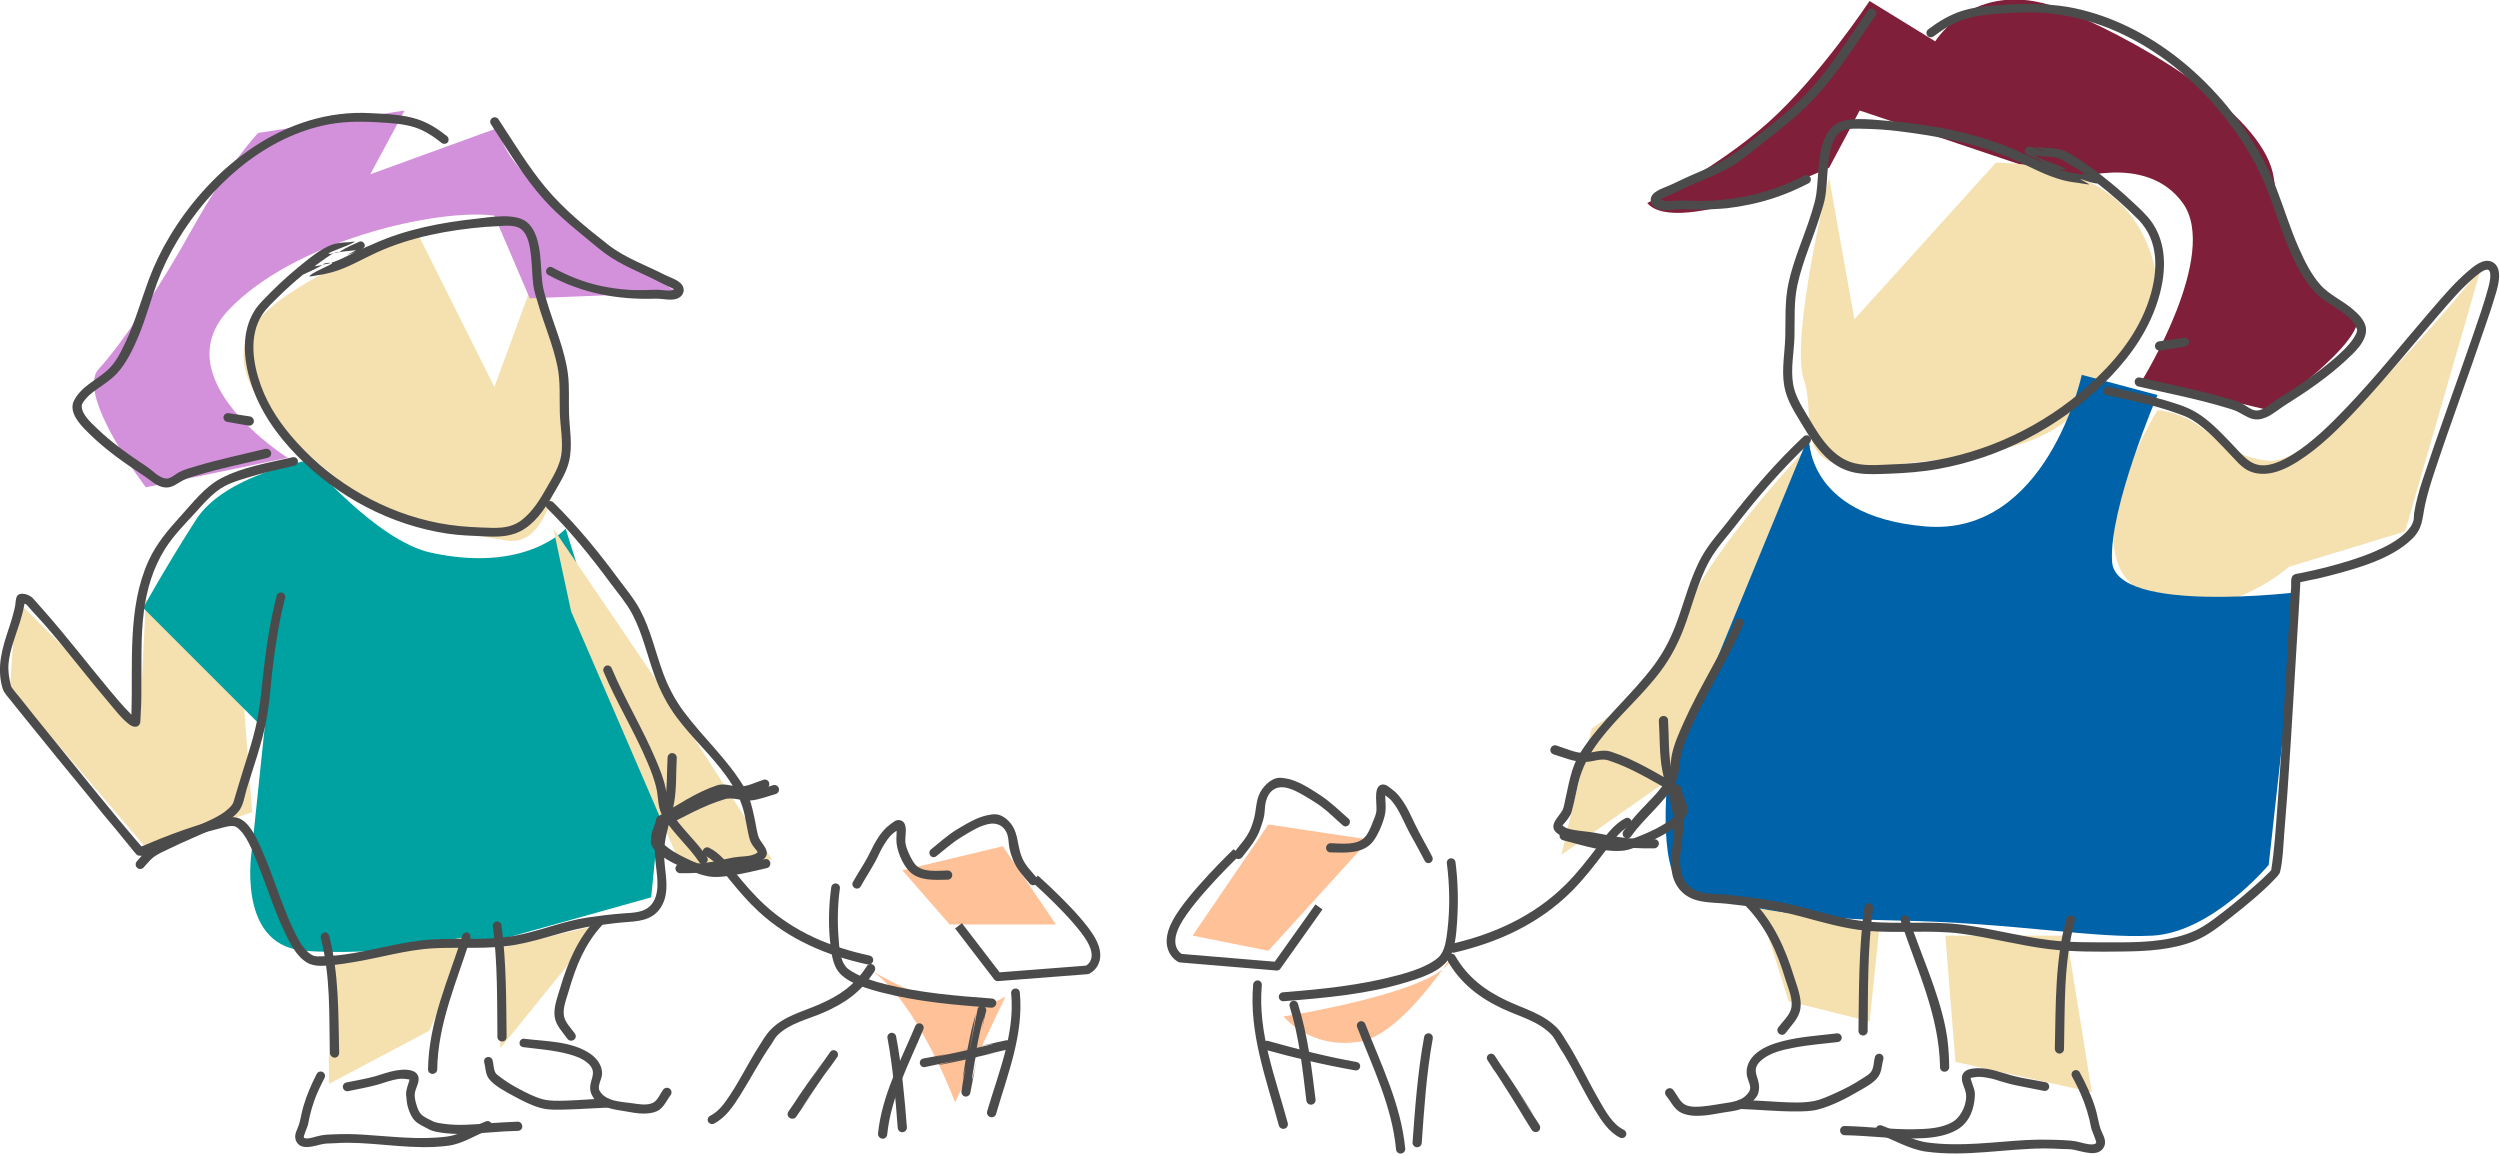 <?xml version="1.0" encoding="UTF-8" standalone="no"?>
<!DOCTYPE svg PUBLIC "-//W3C//DTD SVG 1.1//EN" "http://www.w3.org/Graphics/SVG/1.1/DTD/svg11.dtd">
<svg width="100%" height="100%" viewBox="0 0 761 352" version="1.1" xmlns="http://www.w3.org/2000/svg" xmlns:xlink="http://www.w3.org/1999/xlink" xml:space="preserve" xmlns:serif="http://www.serif.com/" style="fill-rule:evenodd;clip-rule:evenodd;stroke-linejoin:round;stroke-miterlimit:10;">
    <g transform="matrix(1,0,0,1,-312.139,-289.738)">
        <g transform="matrix(2.631,0,0,2.631,186.561,-872.11)">
            <path d="M76.905,479.531C80.757,473.69 96.04,468.597 96.04,468.597L104.925,486.365L109.706,473.381C109.706,473.381 113.662,482.057 113.125,489.099C112.589,496.141 111.404,504.977 106.286,504.131C101.169,503.285 93.149,502.102 87.156,497.3C81.163,492.497 73.053,485.372 76.906,479.531L76.905,479.531ZM49.57,510.968L48.886,521.219L64.604,539.67L76.903,535.57L75.906,522.584L64.604,510.968L63.918,525.319L49.569,510.968L49.57,510.968Z" style="fill:rgb(245,224,176);fill-rule:nonzero;"/>
        </g>
        <g transform="matrix(2.631,0,0,2.631,186.561,-872.11)">
            <path d="M83.427,494.849C83.427,494.849 73.734,496.581 70.442,501.683C67.151,506.784 64.289,511.931 64.289,511.931L77.959,525.602L80.009,509.884L76.903,539.67C76.903,539.67 74.93,550.797 82.743,551.571C90.557,552.345 105.979,550.204 105.979,550.204L123.067,545.421L124.434,531.753C124.434,531.753 120.645,527.521 118.278,519.449C115.91,511.376 113.175,502.764 113.175,502.764C113.175,502.764 108.603,507.968 97.54,505.531C91.275,504.15 83.427,494.849 83.427,494.849Z" style="fill:rgb(0,161,161);fill-rule:nonzero;"/>
        </g>
        <g transform="matrix(2.631,0,0,2.631,186.561,-872.11)">
            <path d="M111.753,502.764L113.803,512.332L126.791,542.404L137.042,541.037L124.743,521.902L111.753,502.764ZM85.79,552.655L85.784,567.004L97.402,560.853L102.186,549.919L85.789,552.655L85.79,552.655ZM105.603,551.286L117.226,548.555L105.603,562.903L105.603,551.286Z" style="fill:rgb(245,224,176);fill-rule:nonzero;"/>
        </g>
        <g transform="matrix(2.631,0,0,2.631,186.561,-872.11)">
            <path d="M109.022,476.114L126.107,475.431C126.107,475.431 104.858,462.302 105.605,456.296L90.57,461.763L94.54,454.384L77.588,456.979C77.588,456.979 74.038,460.754 70.068,467.913C66.098,475.073 61.808,481.381 59.134,484.315C56.459,487.249 64.599,497.98 64.599,497.98L81,494.563C81,494.563 66.6,485.495 74.166,477.478C81.732,469.462 98.312,465.674 104.925,466.547" style="fill:rgb(211,145,219);fill-rule:nonzero;"/>
        </g>
        <g transform="matrix(2.631,0,0,2.631,186.561,-872.11)">
            <path d="M152.127,542.291L163.749,539.508L169.898,548.555L157.598,548.555M147.71,553.357C147.71,553.357 158.545,560.568 164.08,556.864L158.232,569.14C158.232,569.14 153.517,556.421 147.71,553.357ZM185.708,549.85L194.473,536.99L206.166,538.744L194.476,551.603L185.708,549.85ZM196.225,559.2C196.225,559.2 213.548,556.499 215.516,552.773C217.485,549.046 210.728,561.237 204.997,562.125C199.266,563.013 196.225,559.2 196.225,559.2Z" style="fill:rgb(255,193,151);fill-rule:nonzero;"/>
        </g>
        <g transform="matrix(2.631,0,0,2.631,186.561,-872.11)">
            <path d="M238.311,465.09C238.311,465.09 246.394,461.071 252.342,455.74C258.29,450.408 264.033,441.711 264.033,441.711L271.63,446.385C271.63,446.385 276.438,438.471 286.832,442.88C297.226,447.289 309.823,455.352 310.798,462.17C311.773,468.988 314.958,475.523 319.566,477.368C324.174,479.213 310.213,489.058 310.213,489.058L295.595,485.549C295.595,485.549 304.567,471.043 300.272,465.09C295.977,459.137 287.033,462.512 287.033,462.512L262.891,454.384L259.359,461.001C259.359,461.001 241.816,469.173 238.311,465.09Z" style="fill:rgb(128,31,57);fill-rule:nonzero;"/>
        </g>
        <g transform="matrix(2.631,0,0,2.631,186.561,-872.11)">
            <path d="M278.649,460.416L262.279,478.537L259.354,462.167C259.354,462.167 254.79,480.79 256.436,485.551C258.082,490.312 254.365,496.733 265.784,495.486C277.203,494.239 284.709,493.691 289.166,487.887C293.623,482.083 298.808,478.171 296.769,471.522C294.73,464.873 289.654,460.697 278.649,460.416Z" style="fill:rgb(245,224,176);fill-rule:nonzero;"/>
        </g>
        <g transform="matrix(2.631,0,0,2.631,186.561,-872.11)">
            <path d="M231.883,525.884C231.883,525.884 240.727,520.445 242.407,513.609C244.088,506.772 257.021,493.15 257.021,493.15L240.067,532.314L228.376,540.497L231.883,525.884ZM297.349,489.056C297.349,489.056 287.181,505.325 295.598,510.102C304.014,514.878 312.549,507.179 312.549,507.179L325.996,503.087L334.762,472.691C334.762,472.691 316.477,495.504 310.211,494.904C303.946,494.303 303.224,489.67 297.349,489.056ZM251.173,546.343L254.68,557.449L264.033,559.787L265.2,548.679L251.173,546.343ZM272.799,549.848L273.968,564.461L289.752,567.97L286.83,549.85L272.799,549.848Z" style="fill:rgb(245,224,176);fill-rule:nonzero;"/>
        </g>
        <g transform="matrix(2.631,0,0,2.631,186.561,-872.11)">
            <path d="M257.021,491.981L240.651,531.729C240.651,531.729 239.398,543.5 242.99,544.589C246.581,545.678 252.829,547.831 266.956,548.096C281.083,548.361 289.867,550.217 296.767,549.85C303.667,549.482 310.213,541.666 310.213,541.666L313.716,510.099C313.716,510.099 292.504,512.714 292.093,506.594C291.682,500.475 297.351,487.305 297.351,487.305L288.586,484.967C288.586,484.967 284.581,503.72 270.465,502.503C256.349,501.286 257.021,491.981 257.021,491.981Z" style="fill:rgb(0,98,168);fill-rule:nonzero;"/>
        </g>
        <g transform="matrix(2.631,0,0,2.631,186.561,-872.11)">
            <path d="M300.406,480.688C299.434,480.827 298.472,480.954 297.5,481.094C297.21,481.138 297.018,481.429 297.062,481.719C297.107,482.009 297.366,482.201 297.656,482.156C298.626,481.998 299.593,481.846 300.562,481.688C300.841,481.638 301.035,481.375 301,481.094C300.958,480.819 300.681,480.645 300.406,480.688ZM74.188,489.406C73.913,489.362 73.638,489.538 73.594,489.812C73.549,490.087 73.726,490.362 74,490.406C74.826,490.55 75.674,490.701 76.5,490.844C76.528,490.849 76.556,490.851 76.584,490.851C76.84,490.851 77.059,490.66 77.094,490.406C77.142,490.115 76.946,489.835 76.656,489.781L74.187,489.406L74.188,489.406ZM262.75,455.375C261.724,455.387 260.701,455.545 260.031,456.031C258.759,456.956 258.411,458.669 258.219,460.125C258.048,461.415 258.058,462.743 257.875,464.031C257.774,464.747 257.548,465.49 257.344,466.156C256.506,468.889 255.261,471.541 254.656,474.344C254.212,476.406 254.333,478.443 254.281,480.531C254.234,482.417 253.84,484.336 254.156,486.219C254.437,487.892 255.334,489.228 256.188,490.656C257.111,492.2 258.081,493.795 259.5,494.938C261.638,496.658 263.681,496.497 266.281,496.406C268.222,496.338 270.118,496.191 272.031,495.844C279.113,494.56 285.833,491.101 291,486.094C293.563,483.61 295.755,480.765 297.031,477.406C298.231,474.25 298.756,470.403 296.781,467.438C296.164,466.511 295.303,465.752 294.5,465C293.37,463.936 292.192,462.924 290.969,461.969C289.968,461.193 288.95,460.45 287.875,459.781C287.376,459.471 286.875,459.154 286.312,458.969C285.575,458.726 284.798,458.731 284.031,458.688C283.785,458.674 283.059,458.518 283.281,458.625C285.664,459.769 283.277,458.644 282.562,458.562C282.288,458.529 282.035,458.726 282,459C281.969,459.276 282.193,459.531 282.469,459.562C283.806,460.111 283.945,460.263 284.344,460.5C283.152,459.981 281.972,459.423 280.781,458.906C276.028,456.842 270.707,455.931 265.562,455.531C264.828,455.474 263.776,455.363 262.75,455.375ZM263.406,456.5C264.742,456.525 266.081,456.617 267.406,456.781C272.004,457.351 276.562,458.185 280.812,460.094C282.641,460.915 284.426,461.922 286.375,462.438C286.987,462.599 287.684,462.711 288.312,462.781C288.672,462.822 289.691,463.05 289.375,462.875C287.209,461.676 289.249,462.767 290.438,462.844C292.072,464.123 293.627,465.501 295.094,466.969C295.426,467.3 295.678,467.61 295.938,468C297.724,470.687 297.176,474.219 296.094,477.062C294.725,480.66 292.211,483.637 289.375,486.188C284.128,490.907 277.495,494.053 270.5,495.031C268.873,495.259 267.231,495.301 265.594,495.375C263.716,495.46 262.053,495.483 260.469,494.344C258.774,493.125 257.773,491.247 256.719,489.5C256.053,488.396 255.403,487.323 255.188,486.031C254.886,484.221 255.297,482.376 255.344,480.562C255.396,478.542 255.255,476.557 255.688,474.562C256.289,471.79 257.514,469.14 258.344,466.438C258.568,465.708 258.827,464.959 258.938,464.188C259.161,462.627 259.106,461.021 259.406,459.469C259.585,458.542 259.955,457.063 261,456.688C261.74,456.422 262.642,456.486 263.406,456.5ZM283.188,459.625C282.969,459.493 283.713,459.673 283.969,459.688C284.644,459.726 285.349,459.724 286,459.938C286.332,460.046 286.626,460.281 286.938,460.469C287.241,460.645 287.426,460.834 288.125,461.156C288.423,461.354 288.708,461.575 289,461.781C288.754,461.746 288.624,461.771 288.438,461.75C287.555,461.645 286.685,461.446 285.844,461.156C285.734,461.119 285.64,461.04 285.531,461C285.708,461.109 285.755,461.186 286.5,461.219C287.719,461.273 284.232,460.256 283.188,459.625ZM105.781,466.625C104.68,466.647 103.56,466.829 102.844,466.906C98.752,467.347 94.639,468.131 90.875,469.844C90.452,470.036 90.011,470.196 89.594,470.406C89.776,470.313 89.964,470.184 89.938,469.969C89.903,469.695 89.649,469.497 89.375,469.531C87.677,470.262 87.202,470.607 86.969,470.781C87.374,470.712 87.786,470.649 88.188,470.625C88.406,470.612 89.038,470.494 88.844,470.594C87.294,471.387 88.089,471.028 88.844,470.75C87.924,471.212 87.016,471.707 86.031,472L86,472C86.834,471.984 84.255,472.858 83.562,473.5C83.335,473.711 84.192,473.474 84.5,473.438C85.042,473.373 85.63,473.241 86.156,473.094C87.973,472.587 89.607,471.59 91.312,470.812C95.252,469.016 99.672,468.196 103.969,467.844C104.359,467.812 104.734,467.803 105.125,467.781C105.929,467.736 107.281,467.548 108,468.094C108.871,468.755 109.033,470.138 109.156,471.125C109.302,472.289 109.28,473.463 109.438,474.625C109.532,475.319 109.777,476.028 109.969,476.688C110.676,479.116 111.707,481.484 112.219,483.969C112.588,485.765 112.447,487.556 112.5,489.375C112.547,491 112.912,492.627 112.656,494.25C112.441,495.615 111.699,496.757 111.031,497.938C110.241,499.333 109.424,500.703 108.156,501.719C106.72,502.87 105.035,502.687 103.312,502.625C101.703,502.567 100.116,502.427 98.532,502.125C92.256,500.93 86.421,497.555 82.125,492.844C80.327,490.872 78.816,488.709 77.906,486.188C76.986,483.639 76.505,480.483 78.031,478.062C78.511,477.301 79.215,476.652 79.844,476.031C80.772,475.112 81.742,474.236 82.75,473.406C82.761,473.397 82.77,473.384 82.781,473.375C84.138,472.767 84.801,472.414 85.031,472.25C84.809,472.292 84.587,472.35 84.375,472.375C84.292,472.385 84.26,472.384 84.125,472.406C84.54,472.101 84.945,471.783 85.375,471.5C85.671,471.305 86.045,471.015 86.406,470.875C86.281,470.895 86.305,470.953 85.969,470.969C84.931,471.017 87.869,470.145 88.75,469.594C88.928,469.483 88.334,469.613 88.125,469.625C87.907,469.638 87.686,469.637 87.469,469.656C87.025,469.695 86.581,469.759 86.156,469.906C84.792,470.381 83.273,471.68 82.156,472.594C80.7,473.785 79.326,475.104 78.031,476.469C77.701,476.817 77.444,477.125 77.187,477.531C75.614,480.024 75.894,483.183 76.75,485.875C77.785,489.134 79.75,491.917 82.125,494.344C86.769,499.09 92.949,502.368 99.531,503.344C100.948,503.554 102.354,503.587 103.781,503.656C105.47,503.738 107.014,503.722 108.469,502.75C110.039,501.7 111.026,500.044 111.938,498.438C112.572,497.32 113.257,496.264 113.562,495C114.013,493.134 113.616,491.227 113.562,489.344C113.521,487.858 113.626,486.355 113.438,484.875C113.066,481.956 111.783,479.178 110.969,476.375C110.794,475.775 110.586,475.11 110.5,474.469C110.309,473.049 110.354,471.632 110.094,470.219C109.897,469.15 109.529,467.943 108.625,467.25C107.96,466.74 106.883,466.603 105.781,466.625ZM86.406,470.875C86.566,470.85 86.838,470.879 86.969,470.781C86.803,470.81 86.627,470.789 86.469,470.844C86.449,470.851 86.427,470.867 86.406,470.875ZM86,472C85.335,472.031 85.304,472.046 85.062,472.219C85.338,472.165 85.62,472.134 85.875,472.062C85.92,472.05 85.955,472.013 86,472Z" style="fill:rgb(75,75,75);fill-rule:nonzero;"/>
        </g>
        <g transform="matrix(2.631,0,0,2.631,186.561,-872.11)">
            <path d="M336,471.875C335.034,471.466 333.948,472.401 333.281,472.969C331.749,474.273 330.406,475.856 329.094,477.375C325.787,481.202 322.658,485.157 319.156,488.812C317.299,490.752 315.315,492.717 313.031,494.156C312.404,494.551 311.733,494.911 311.031,495.156C308.383,496.081 307.543,494.6 305.781,492.781C304.547,491.508 303.271,490.15 301.719,489.25C300.608,488.606 299.315,488.235 298.094,487.875C295.99,487.255 293.828,486.814 291.688,486.344C291.651,486.335 291.613,486.331 291.575,486.331C291.344,486.331 291.143,486.493 291.094,486.719C291.085,486.756 291.081,486.794 291.081,486.832C291.081,487.063 291.243,487.264 291.469,487.312C294.097,487.89 296.769,488.415 299.312,489.312C300.068,489.579 300.799,489.819 301.469,490.25C303.217,491.374 304.641,493.014 306.062,494.5C306.48,494.937 306.9,495.43 307.406,495.781C308.598,496.607 310.054,496.556 311.375,496.094C312.149,495.823 312.871,495.436 313.562,495C316.246,493.31 318.539,490.962 320.688,488.656C323.882,485.229 326.813,481.574 329.875,478.031C331.153,476.552 332.445,475.021 333.938,473.75C334.203,473.524 335.175,472.653 335.594,472.812C336.091,473.002 335.734,474.456 335.656,474.75C335.158,476.626 334.508,478.479 333.875,480.312C331.933,485.94 329.869,491.535 328,497.188C327.585,498.441 327.243,499.693 327.031,501C326.999,501.2 327.028,501.424 327,501.625C326.911,502.255 326.507,502.787 326.062,503.219C324.998,504.253 323.602,504.934 322.25,505.5C320.566,506.205 318.797,506.727 317.031,507.188C315.994,507.458 314.957,507.694 313.906,507.906C313.583,507.971 313.064,507.973 312.906,508.344C312.761,508.685 312.831,509.172 312.812,509.5C312.785,509.984 312.747,510.484 312.719,510.969C312.599,513.022 312.499,515.072 312.375,517.125C312.018,523.052 311.67,528.985 311.219,534.906C311.031,537.366 310.891,539.842 310.5,542.281C310.494,542.319 309.933,542.848 309.844,542.938C309.306,543.477 308.731,543.968 308.156,544.469C306.748,545.707 305.288,546.885 303.781,548C302.973,548.592 302.178,549.101 301.25,549.469C298.363,550.612 295.081,550.639 292.031,550.625C289.659,550.614 287.265,550.663 284.906,550.375C281.514,549.961 278.199,549.044 274.812,548.594C271.138,548.105 267.431,548.57 263.75,548.219C261.223,547.978 258.785,547.249 256.344,546.594C253.454,545.818 250.594,545.436 247.625,545.125C246.07,544.962 244.137,545.204 242.969,543.938C241.35,542.183 242.541,539.056 242.469,536.969C242.392,534.766 241.5,532.705 241.094,530.562C240.742,528.71 240.838,526.78 240.719,524.906C240.7,524.614 240.449,524.419 240.156,524.438C239.865,524.456 239.64,524.709 239.656,525C239.779,526.919 239.702,528.884 240.062,530.781C240.459,532.865 241.331,534.857 241.406,537C241.495,539.511 240.232,542.538 242.188,544.656C243.58,546.165 245.633,545.96 247.5,546.156C250.414,546.462 253.226,546.864 256.062,547.625C258.561,548.295 261.069,549.035 263.656,549.281C267.323,549.631 270.997,549.137 274.656,549.625C278.047,550.077 281.385,550.993 284.781,551.406C287.6,551.749 290.477,551.72 293.312,551.688C296.088,551.656 299.012,551.505 301.625,550.469C303.228,549.833 304.557,548.739 305.906,547.688C306.766,547.02 307.61,546.332 308.438,545.625C309.265,544.916 310.094,544.168 310.844,543.375C311.064,543.142 311.455,542.79 311.531,542.469C311.854,541.103 311.894,539.579 312,538.188C312.122,536.584 312.26,534.979 312.375,533.375C312.669,529.28 312.906,525.161 313.156,521.062C313.335,518.131 313.517,515.213 313.688,512.281L313.844,509.562C313.856,509.347 313.863,509.152 313.875,508.938C313.895,508.934 313.917,508.941 313.938,508.938C314.001,508.925 314.062,508.919 314.125,508.906C314.277,508.875 314.41,508.844 314.562,508.812C314.75,508.773 314.938,508.729 315.125,508.688C315.343,508.639 315.564,508.613 315.781,508.562C316.293,508.444 316.803,508.32 317.312,508.188C320.431,507.373 324.415,506.273 326.781,503.969C328.079,502.704 327.952,501.617 328.312,499.969C328.592,498.691 328.965,497.491 329.375,496.25C331.254,490.565 333.362,484.952 335.281,479.281C335.489,478.667 335.707,478.055 335.906,477.438C336.015,477.102 336.146,476.682 336.25,476.344C336.588,475.246 337.587,472.547 336,471.875ZM81.594,494.5C78.833,495.139 75.778,495.625 73.25,496.969C71.424,497.939 70.04,499.759 68.687,501.25C67.225,502.862 65.855,504.441 64.937,506.438C62.429,511.892 63.127,518.404 62.937,524.281L62.781,524.125C61.922,523.265 61.154,522.339 60.375,521.406C57.827,518.354 55.416,515.197 52.781,512.219C52.366,511.749 51.955,511.274 51.531,510.812C51.14,510.386 50.036,510.002 49.688,510.594C49.553,510.821 49.535,511.409 49.5,511.594C49.47,511.751 49.441,511.906 49.406,512.062C49.235,512.791 49.027,513.511 48.781,514.219C47.993,516.559 47.305,518.804 48.031,521.25C48.192,521.792 48.727,522.316 49.063,522.75C49.694,523.566 50.354,524.351 51,525.156C53.239,527.947 55.51,530.705 57.781,533.469C58.399,534.221 59.006,534.999 59.625,535.75C60.101,536.329 60.585,536.891 61.063,537.469C61.632,538.158 62.18,538.843 62.75,539.531C62.852,539.654 63.522,540.535 63.656,540.562C64.421,540.722 64.457,540.527 65.281,540.188C65.777,539.983 66.281,539.759 66.781,539.562C68.461,538.9 70.14,538.284 71.875,537.781C72.267,537.668 72.667,537.567 73.063,537.469C73.539,537.35 74.588,536.98 75.063,537.281C76.206,538.007 76.964,540.101 77.437,541.25C78.541,543.928 79.387,546.722 80.625,549.344C81.222,550.608 81.978,552.217 83.25,552.969C84.221,553.543 85.47,553.315 86.531,553.219C87.164,553.161 87.872,553.038 88.5,552.938C91.659,552.434 94.73,551.477 97.938,551.312C101.103,551.15 104.262,551.467 107.406,550.906C110.563,550.343 113.52,549.086 116.719,548.688C117.76,548.558 118.828,548.391 119.875,548.312C121.469,548.193 123.087,548.147 124.094,546.719C125.476,544.759 124.49,542.266 124.562,540.094C124.627,538.175 125.381,536.371 125.719,534.5C126.027,532.79 125.926,531.008 126.031,529.281C126.031,529.274 126.031,529.267 126.031,529.26C126.031,528.968 125.791,528.728 125.499,528.728C125.223,528.728 124.99,528.943 124.969,529.219C124.867,530.903 124.956,532.645 124.656,534.312C124.31,536.239 123.565,538.056 123.5,540.031C123.44,541.86 124.371,544.46 123.219,546.094C122.42,547.226 121.023,547.187 119.781,547.281C118.431,547.384 117.058,547.553 115.719,547.75C112.812,548.179 110.102,549.359 107.219,549.875C104.122,550.429 101.026,550.12 97.906,550.281C94.339,550.466 90.904,551.608 87.375,552.062C86.4,552.183 85.419,552.246 84.437,552.25C84.205,552.249 83.978,552.183 83.781,552.062C82.715,551.429 82.053,549.944 81.562,548.906C81.307,548.361 81.068,547.809 80.844,547.25C79.872,544.861 79.108,542.39 78.063,540.031C77.54,538.853 76.821,537.058 75.593,536.375C74.492,535.762 72.66,536.472 71.593,536.781C69.828,537.294 68.085,537.919 66.375,538.594C65.741,538.844 65.129,539.112 64.5,539.375C64.368,539.43 64.225,539.475 64.094,539.531C60.446,535.303 56.957,530.898 53.438,526.562C52.326,525.193 51.211,523.827 50.125,522.438C49.882,522.126 49.049,521.172 49,520.969C48.794,520.118 48.635,519.256 48.719,518.375C48.875,516.741 49.509,515.239 50,513.688C50.198,513.064 50.378,512.424 50.5,511.781C50.505,511.756 50.538,511.584 50.563,511.438C50.61,511.463 50.672,511.477 50.719,511.5C50.757,511.519 50.759,511.534 50.812,511.562C51.6,512.486 52.46,513.36 53.25,514.281C55.665,517.096 57.905,520.052 60.313,522.875C61.052,523.742 61.797,524.752 62.719,525.438C63.067,525.696 63.622,525.836 63.875,525.406C63.929,525.31 63.961,525.204 63.969,525.094C64.007,524.437 64.04,523.782 64.062,523.125C64.085,522.463 64.089,521.788 64.094,521.125C64.114,518.194 64.002,515.259 64.375,512.344C64.7,509.806 65.441,507.302 66.813,505.125C67.775,503.598 69.033,502.324 70.25,501C71.271,499.888 72.36,498.574 73.719,497.844C74.539,497.403 75.521,497.118 76.406,496.844C78.176,496.294 80.008,495.886 81.812,495.469C82.038,495.421 82.201,495.219 82.201,494.988C82.201,494.95 82.197,494.912 82.188,494.875C82.139,494.649 81.938,494.487 81.707,494.487C81.669,494.487 81.631,494.491 81.594,494.5Z" style="fill:rgb(75,75,75);fill-rule:nonzero;"/>
        </g>
        <g transform="matrix(2.631,0,0,2.631,186.561,-872.11)">
            <path d="M256.406,492.094C253.239,495.061 250.444,498.328 247.781,501.75C246.727,503.105 245.501,504.436 244.656,505.938C243.235,508.463 242.599,511.348 241.562,514.031C240.935,515.655 240.132,517.168 239.094,518.562C236.434,522.137 232.928,524.959 230.531,528.75C229.503,530.377 229.238,532.354 228.812,534.188C228.723,534.572 228.682,534.994 228.5,535.344C228.126,536.064 226.827,537.077 227.812,537.938C228.858,538.85 230.409,538.734 231.688,538.906C232.669,539.038 233.615,539.314 234.594,539.469C236.105,539.707 237.597,539.78 239.125,539.75C239.422,539.735 239.658,539.485 239.656,539.188C239.654,538.913 239.427,538.687 239.152,538.687C239.143,538.687 239.134,538.688 239.125,538.688C237.301,538.729 235.478,538.572 233.688,538.219C232.777,538.038 231.924,537.873 231,537.781C230.613,537.741 230.228,537.689 229.844,537.625C229.526,537.573 229.203,537.506 228.906,537.375C228.757,537.309 228.646,537.188 228.5,537.125C228.509,537.115 228.523,537.104 228.531,537.094C228.534,537.082 228.525,537.083 228.531,537.062C228.906,536.632 229.416,536.061 229.562,535.531C229.86,534.455 230.059,533.368 230.312,532.281C230.753,530.396 231.608,528.828 232.781,527.281C234.961,524.408 237.755,522.087 239.906,519.188C240.998,517.716 241.84,516.118 242.5,514.406C243.516,511.769 244.139,508.921 245.531,506.438C246.348,504.981 247.542,503.689 248.562,502.375C251.19,498.993 253.966,495.775 257.094,492.844C257.297,492.654 257.311,492.332 257.125,492.125C256.935,491.921 256.613,491.907 256.406,492.094ZM111.031,499.719C110.937,499.809 110.884,499.933 110.884,500.063C110.884,500.192 110.937,500.316 111.031,500.406C113.708,503.052 116.082,505.973 118.312,509C119.183,510.181 120.184,511.325 120.875,512.625C122.067,514.868 122.603,517.412 123.469,519.781C124.097,521.5 124.911,523.093 126,524.562C127.774,526.957 130.01,528.956 131.75,531.375C132.754,532.771 133.505,534.17 133.875,535.844C134.018,536.492 134.107,537.133 134.25,537.781C134.342,538.199 134.417,538.642 134.594,539.031C134.753,539.383 135.078,539.772 135.344,540.094C135.356,540.122 135.356,540.148 135.375,540.188C135.37,540.19 135.38,540.215 135.375,540.219C135.283,540.279 135.195,540.359 135.094,540.406C134.844,540.513 134.581,540.587 134.312,540.625C133.994,540.68 133.626,540.686 133.312,540.719C132.612,540.792 132.623,540.794 131.938,540.938C131.329,541.065 130.738,541.211 130.125,541.312C128.895,541.517 127.682,541.59 126.438,541.562C126.144,541.556 125.881,541.769 125.875,542.062C125.872,542.36 126.108,542.61 126.406,542.625C128.032,542.664 129.657,542.518 131.25,542.188C131.855,542.061 132.2,541.926 132.781,541.844C133.893,541.686 135.235,541.794 136.125,540.969C136.989,540.167 135.907,539.289 135.562,538.594C135.35,538.165 135.191,537.061 135.094,536.594C134.815,535.256 134.526,533.846 133.812,532.656C131.875,529.424 129.078,526.94 126.844,523.938C125.811,522.55 125.033,521.062 124.438,519.438C123.553,517.023 123.001,514.44 121.781,512.156C121.063,510.812 120.027,509.597 119.125,508.375C116.861,505.308 114.464,502.4 111.75,499.719C111.552,499.524 111.229,499.524 111.031,499.719ZM287.438,547.531C287.172,547.455 286.89,547.61 286.812,547.875C285.462,552.82 285.593,557.858 285.469,562.938C285.467,563.236 285.703,563.486 286,563.5C286.291,563.5 286.531,563.26 286.531,562.969C286.646,557.976 286.456,553.018 287.781,548.156C287.857,547.891 287.703,547.609 287.438,547.531ZM85.219,549.5C84.948,549.573 84.781,549.851 84.844,550.125C85.974,554.501 85.809,558.956 85.906,563.438C85.921,563.735 86.171,563.971 86.469,563.969C86.762,563.962 86.975,563.699 86.969,563.406C86.862,558.843 86.966,554.329 85.813,549.875C85.743,549.606 85.487,549.431 85.219,549.5ZM267.969,547.531C267.705,547.619 267.569,547.924 267.656,548.188C269.519,553.807 272.095,559.061 272.188,565.094C272.19,565.369 272.418,565.595 272.693,565.595C272.702,565.595 272.71,565.594 272.719,565.594C273.01,565.593 273.25,565.353 273.25,565.062C273.224,563.551 273.138,562.112 272.844,560.625C271.973,556.226 270.002,552.113 268.594,547.875C268.506,547.611 268.232,547.444 267.969,547.531ZM101.844,549.5C101.578,549.424 101.297,549.579 101.219,549.844C99.589,555.016 97.341,559.789 97.25,565.312C97.25,565.321 97.249,565.329 97.249,565.338C97.249,565.614 97.474,565.841 97.75,565.844C98.043,565.848 98.308,565.637 98.313,565.344C98.39,559.999 100.578,555.176 102.156,550.156C102.24,549.891 102.109,549.583 101.844,549.5ZM264,546.094C263.979,546.091 263.958,546.09 263.937,546.09C263.685,546.09 263.469,546.28 263.438,546.531C262.769,551.295 262.814,556.106 262.75,560.906C262.767,561.185 263.001,561.405 263.281,561.405C263.561,561.405 263.795,561.185 263.812,560.906C263.868,556.151 263.779,551.409 264.438,546.688C264.473,546.407 264.279,546.144 264,546.094ZM105.188,548.219C104.914,548.253 104.716,548.507 104.75,548.781C105.312,553.027 105.235,557.321 105.281,561.594C105.285,561.887 105.551,562.097 105.844,562.094C106.137,562.09 106.347,561.856 106.344,561.562C106.289,557.248 106.321,552.942 105.75,548.656C105.715,548.382 105.462,548.185 105.188,548.219ZM249.812,545.781C249.613,545.974 249.588,546.3 249.781,546.5C252.083,548.882 253.327,551.709 254.281,554.844C254.575,555.808 255.155,557.057 255,558.125C254.873,559.005 253.974,559.795 253.469,560.469C253.293,560.704 253.359,561.043 253.594,561.219C253.683,561.291 253.794,561.33 253.908,561.33C254.068,561.33 254.218,561.254 254.312,561.125C254.952,560.268 255.861,559.416 256.031,558.312C256.222,557.075 255.633,555.696 255.281,554.562C254.263,551.282 252.911,548.277 250.5,545.781C250.41,545.687 250.286,545.634 250.156,545.634C250.026,545.634 249.902,545.687 249.812,545.781ZM117.344,547.938C117.255,547.853 117.137,547.806 117.015,547.806C116.877,547.806 116.746,547.865 116.656,547.969C114.574,550.241 113.426,552.917 112.562,555.844C112.253,556.893 111.745,558.127 111.906,559.25C112.048,560.238 112.821,560.999 113.375,561.781C113.545,562.02 113.886,562.076 114.125,561.906C114.265,561.813 114.348,561.655 114.348,561.487C114.348,561.38 114.314,561.275 114.25,561.188C113.817,560.578 113.079,559.872 112.969,559.094C112.834,558.138 113.307,557.043 113.562,556.156C114.365,553.373 115.396,550.816 117.375,548.656C117.561,548.45 117.547,548.127 117.344,547.938ZM287.656,565.469C287.417,565.606 287.332,565.916 287.469,566.156C287.989,567.119 288.461,568.066 288.844,569.094C289.096,569.77 289.297,570.424 289.469,571.125C289.553,571.47 289.611,571.81 289.688,572.156C289.741,572.401 290.323,573.675 290.25,573.812C290.023,574.238 288.743,573.848 288.469,573.781C287.943,573.654 287.789,573.609 287.25,573.562C286.595,573.512 285.938,573.48 285.281,573.469C284.239,573.435 283.197,573.445 282.156,573.5C278.35,573.721 274.525,574.292 270.719,573.781C268.881,573.535 267.144,572.451 265.438,571.812C265.381,571.79 265.32,571.779 265.259,571.779C265.043,571.779 264.849,571.919 264.781,572.125C264.679,572.4 264.788,572.71 265.062,572.812C266.858,573.482 268.665,574.581 270.594,574.844C275.177,575.469 279.728,574.49 284.312,574.469C284.953,574.466 285.579,574.504 286.219,574.531C286.716,574.553 287.201,574.533 287.688,574.625C288.676,574.813 290.594,575.59 291.188,574.219C291.511,573.471 290.926,572.774 290.719,572.094C290.488,571.339 290.392,570.571 290.156,569.812C289.705,568.361 289.064,566.99 288.344,565.656C288.206,565.416 287.896,565.332 287.656,565.469ZM85.063,565.625C84.814,565.499 84.505,565.597 84.375,565.844C83.758,567.049 83.228,568.261 82.844,569.562C82.642,570.245 82.541,570.945 82.344,571.625C82.164,572.248 81.687,572.881 81.969,573.562C82.491,574.826 84.127,574.15 85.031,573.969C85.438,573.887 85.868,573.894 86.281,573.875C86.825,573.85 87.361,573.81 87.906,573.812C91.835,573.832 95.658,574.667 99.594,574.156C101.251,573.941 102.787,572.912 104.312,572.312C104.585,572.208 104.726,571.899 104.625,571.625C104.545,571.43 104.354,571.302 104.144,571.302C104.073,571.302 104.003,571.316 103.938,571.344C102.51,571.907 101.024,572.893 99.468,573.094C96.208,573.514 93.006,573.074 89.75,572.875C88.574,572.8 87.396,572.789 86.219,572.844C85.703,572.869 85.333,572.871 84.844,572.969C84.667,573.004 84.487,573.049 84.313,573.094C84.133,573.14 83.038,573.507 82.875,573.188C82.817,573.074 83.331,571.898 83.375,571.688C83.44,571.376 83.49,571.06 83.563,570.75C83.708,570.121 83.879,569.546 84.093,568.938C84.418,568.019 84.838,567.178 85.281,566.312C85.406,566.063 85.308,565.755 85.062,565.625L85.063,565.625ZM265.281,563.531C265.015,563.455 264.734,563.61 264.656,563.875C264.511,564.392 264.537,565.145 264.219,565.594C263.96,565.959 263.529,566.158 263.156,566.406C262.213,567.036 261.19,567.566 260.156,568.031C259.33,568.403 258.432,568.836 257.531,569C256.272,569.229 254.956,569.157 253.688,569.094C252.154,569.018 250.628,568.899 249.094,568.844C248.796,568.842 248.546,569.078 248.531,569.375C248.521,569.668 248.769,569.896 249.062,569.906C251.19,569.979 253.308,570.195 255.438,570.188C256.299,570.184 257.222,570.189 258.062,569.969C259.673,569.546 261.287,568.712 262.719,567.875C263.479,567.431 264.501,566.924 265.031,566.188C265.448,565.61 265.437,564.818 265.625,564.156C265.701,563.89 265.546,563.609 265.281,563.531ZM104.094,563.906C103.882,563.957 103.731,564.149 103.731,564.367C103.731,564.412 103.737,564.457 103.75,564.5C103.912,565.1 103.887,565.814 104.25,566.344C104.821,567.178 106.28,567.93 107.156,568.406C108.126,568.934 109.181,569.485 110.25,569.781C111.211,570.048 112.299,569.993 113.281,569.969C114.845,569.93 116.406,569.807 117.969,569.75C118.26,569.732 118.485,569.479 118.469,569.188C118.451,568.897 118.197,568.671 117.906,568.688C116.347,568.747 114.81,568.892 113.25,568.938C112.371,568.963 111.396,569.01 110.531,568.781C109.542,568.519 108.523,567.983 107.625,567.5C106.786,567.055 105.991,566.532 105.25,565.938C105.191,565.894 105.138,565.841 105.094,565.781C104.823,565.375 104.842,564.712 104.719,564.25C104.641,563.985 104.36,563.83 104.094,563.906ZM207.375,532.469C206.639,532.927 207.079,534.801 206.969,535.5C206.899,535.939 206.691,536.368 206.531,536.781C206.313,537.345 206.062,537.978 205.656,538.438C204.755,539.457 202.879,539.185 201.688,539.156C201.396,539.156 201.156,539.396 201.156,539.688C201.156,539.696 201.155,539.705 201.155,539.713C201.155,539.989 201.38,540.216 201.656,540.219C203.348,540.258 205.491,540.433 206.625,538.906C207.211,538.116 207.845,536.613 208,535.656C208.098,535.051 208.023,534.42 208,533.812C207.998,533.751 208,533.687 208,533.625C208.192,533.764 208.393,533.898 208.562,534.062C208.806,534.299 208.994,534.565 209.188,534.844C209.466,535.245 209.745,535.794 209.969,536.25C210.3,536.924 210.603,537.593 210.969,538.25C211.507,539.217 212.055,540.203 212.562,541.188C212.69,541.434 212.972,541.533 213.219,541.406C213.465,541.276 213.563,540.968 213.438,540.719C212.763,539.408 212.009,538.143 211.375,536.812C210.966,535.955 210.577,535.065 210.031,534.281C209.801,533.95 209.568,533.628 209.281,533.344C208.989,533.055 208.641,532.81 208.312,532.562C208.043,532.36 207.673,532.283 207.375,532.469ZM151.875,536.5C151.649,536.445 151.409,536.491 151.219,536.625C150.913,536.838 150.588,537.061 150.312,537.312C150.045,537.557 149.812,537.835 149.594,538.125C149.388,538.398 149.208,538.707 149.031,539C148.692,539.562 148.438,540.173 148.125,540.75C147.586,541.744 146.956,542.666 146.406,543.656C146.271,543.899 146.382,544.209 146.625,544.344C146.865,544.481 147.175,544.396 147.312,544.156C147.865,543.164 148.488,542.214 149.031,541.219C149.338,540.656 149.574,540.048 149.906,539.5C150.233,538.961 150.524,538.489 151,538.062C151.142,537.935 151.31,537.826 151.469,537.719L151.469,537.781C151.458,538.094 151.443,538.406 151.438,538.719C151.418,539.894 152.116,541.561 152.938,542.406C154.052,543.553 155.911,543.407 157.375,543.375C157.375,543.375 157.376,543.375 157.376,543.375C157.667,543.375 157.906,543.136 157.906,542.845C157.906,542.845 157.906,542.844 157.906,542.844C157.906,542.553 157.666,542.313 157.375,542.312C156.277,542.338 154.533,542.565 153.688,541.688C153.233,541.216 152.609,539.862 152.5,539.219C152.375,538.482 152.699,537.647 152.406,536.938C152.314,536.712 152.114,536.548 151.875,536.5ZM215.375,552C215.214,552.093 215.114,552.265 215.114,552.451C215.114,552.545 215.139,552.638 215.188,552.719C216.692,555.346 218.856,557.032 221.594,558.312C223.541,559.224 225.784,559.744 227.281,561.375C227.579,561.7 227.76,562.13 228,562.5C228.543,563.334 229.054,564.188 229.531,565.062C230.429,566.715 231.265,568.397 232.25,570C232.994,571.211 233.839,572.566 235.156,573.219C235.405,573.341 235.721,573.249 235.844,573C235.966,572.751 235.843,572.435 235.594,572.312C234.251,571.655 233.429,570.071 232.719,568.844C231.395,566.558 230.316,564.153 228.875,561.938C228.603,561.52 228.368,561.054 228.031,560.688C226.395,558.908 224.177,558.37 222.062,557.375C219.525,556.181 217.487,554.627 216.094,552.188C216.001,552.026 215.829,551.926 215.642,551.926C215.548,551.926 215.456,551.952 215.375,552ZM148.75,553.219C148.666,553.163 148.567,553.133 148.466,553.133C148.289,553.133 148.125,553.225 148.031,553.375C146.588,555.605 144.914,556.76 142.5,557.812C140.565,558.656 138.47,559.144 136.938,560.688C136.329,561.3 135.9,562.084 135.438,562.812C134.305,564.596 133.386,566.486 132.219,568.25C131.6,569.184 130.931,570.173 129.906,570.688C129.659,570.813 129.531,571.127 129.656,571.375C129.782,571.623 130.096,571.719 130.344,571.594C131.727,570.886 132.6,569.533 133.406,568.25C134.63,566.302 135.679,564.261 137,562.375C137.221,562.06 137.386,561.679 137.656,561.406C139.067,559.984 141.148,559.556 142.938,558.781C145.546,557.652 147.343,556.372 148.906,553.969C149.065,553.72 148.995,553.384 148.75,553.219ZM213.094,561.156C212.82,561.107 212.554,561.289 212.5,561.562C211.756,565.611 211.454,569.712 211.156,573.812C211.161,574.101 211.4,574.337 211.69,574.337C211.956,574.337 212.183,574.138 212.219,573.875C212.506,569.812 212.766,565.762 213.5,561.75C213.549,561.476 213.367,561.21 213.094,561.156ZM150.812,561.094C150.539,561.148 150.357,561.414 150.406,561.688C151.051,565.143 151.327,568.593 151.594,572.094C151.616,572.386 151.864,572.616 152.156,572.594C152.447,572.576 152.673,572.322 152.656,572.031C152.378,568.494 152.063,564.99 151.406,561.5C151.352,561.227 151.086,561.045 150.812,561.094ZM205.031,559.781C204.774,559.885 204.648,560.181 204.75,560.438C206.548,565.091 208.781,569.562 209.25,574.594C209.269,574.858 209.492,575.065 209.757,575.065C209.775,575.065 209.794,575.064 209.812,575.062C210.104,575.035 210.34,574.792 210.312,574.5C209.822,569.361 207.528,564.813 205.688,560.062C205.584,559.806 205.288,559.679 205.031,559.781Z" style="fill:rgb(75,75,75);fill-rule:nonzero;"/>
        </g>
        <g transform="matrix(2.631,0,0,2.631,186.561,-872.11)">
            <path d="M154.281,560.031C154.024,559.929 153.728,560.056 153.625,560.312C151.916,564.396 149.773,568.28 149.312,572.75C149.283,573.042 149.521,573.314 149.812,573.344C149.83,573.346 149.848,573.347 149.866,573.347C150.132,573.347 150.355,573.14 150.375,572.875C150.813,568.522 152.902,564.666 154.562,560.688C154.665,560.431 154.538,560.134 154.281,560.031ZM194.438,562.031C194.155,561.956 193.86,562.124 193.781,562.406C193.705,562.689 193.874,562.984 194.156,563.062C197.587,564.01 201.023,564.829 204.531,565.438C204.559,565.443 204.587,565.446 204.616,565.446C204.855,565.446 205.06,565.268 205.094,565.031C205.099,565.003 205.102,564.975 205.102,564.946C205.102,564.707 204.924,564.503 204.688,564.469C201.213,563.861 197.833,562.977 194.438,562.031ZM164.094,561.969C159.328,563.012 161.47,562.586 159.344,563.031C158.28,563.254 161.457,562.538 162.531,562.375C163.066,562.294 161.494,562.654 160.969,562.781C159.978,563.021 158.779,563.295 157.781,563.5C157.249,563.609 155.66,563.939 156.188,563.812C158.819,563.181 156.182,563.8 154.562,564.062C154.326,564.096 154.148,564.301 154.148,564.54C154.148,564.568 154.151,564.597 154.156,564.625C154.2,564.899 154.445,565.107 154.719,565.062C159.536,564.037 157.425,564.474 159.562,564.031C160.631,563.81 157.422,564.472 156.375,564.781C155.846,564.937 157.459,564.606 158,564.5C159.037,564.296 160.19,564.023 161.219,563.781C161.749,563.657 163.316,563.302 162.781,563.406C160.09,563.931 162.8,563.402 164.375,563C164.657,562.922 164.826,562.627 164.75,562.344C164.672,562.062 164.377,561.893 164.094,561.969Z" style="fill:rgb(75,75,75);fill-rule:nonzero;"/>
        </g>
        <g transform="matrix(2.631,0,0,2.631,186.561,-872.11)">
            <path d="M197.281,557.406C197.016,557.484 196.861,557.766 196.938,558.031C198.039,561.585 198.431,565.254 198.875,568.938C198.911,569.229 199.178,569.439 199.469,569.406C199.76,569.37 199.971,569.103 199.938,568.812C199.478,565.068 199.03,561.361 197.906,557.75C197.828,557.485 197.547,557.33 197.281,557.406ZM161.5,558C161.235,557.91 160.942,558.05 160.844,558.312C159.898,563.081 160.328,560.983 159.906,563.094C159.642,564.416 160.406,560.429 160.594,559.094C160.632,558.821 160.418,559.64 160.344,559.906C160.204,560.407 160.081,560.992 159.969,561.5C159.735,562.556 159.536,563.619 159.375,564.688C159.296,565.217 159.036,566.803 159.156,566.281C159.763,563.641 159.179,566.258 158.969,567.844C158.931,568.134 159.115,568.431 159.406,568.469C159.697,568.502 159.964,568.291 160,568C160.896,563.323 160.548,565.131 160.906,563.312C161.11,562.276 160.539,565.399 160.219,566.406C160.058,566.913 160.363,565.37 160.438,564.844C160.623,563.535 160.815,562.223 161.125,560.938C161.187,560.681 161.243,560.411 161.312,560.156C161.382,559.902 161.606,559.146 161.562,559.406C161.081,562.275 161.557,559.42 161.812,558.656C161.902,558.391 161.763,558.098 161.5,558ZM193.281,555.031C193,555.012 192.75,555.22 192.719,555.5C192.216,561.126 194.252,566.463 195.688,571.812C195.766,572.094 196.061,572.263 196.344,572.188C196.626,572.109 196.795,571.814 196.719,571.531C195.31,566.31 193.229,561.091 193.719,555.594C193.743,555.317 193.558,555.056 193.281,555.031ZM165.188,555.969C164.911,555.995 164.692,556.224 164.719,556.5C165.174,561.235 163.238,565.728 161.938,570.188C161.862,570.47 162.031,570.765 162.312,570.844C162.364,570.861 162.417,570.869 162.471,570.869C162.7,570.869 162.903,570.719 162.969,570.5C164.301,565.902 166.19,561.281 165.719,556.406C165.701,556.159 165.493,555.966 165.245,555.966C165.226,555.966 165.207,555.967 165.188,555.969ZM219.969,563.594C219.834,563.684 219.754,563.836 219.754,563.998C219.754,564.1 219.785,564.198 219.844,564.281C220.703,565.629 220.467,565.229 220.719,565.625C220.453,565.166 221.305,566.492 221.594,566.938C222.169,567.824 222.722,568.728 223.281,569.625C223.56,570.073 224.412,571.411 224.125,570.969C222.683,568.749 224.106,570.962 224.938,572.312C225.092,572.562 225.438,572.654 225.688,572.5C225.937,572.346 225.998,572 225.844,571.75C223.248,567.733 224.403,569.537 223.25,567.75C222.672,566.854 224.42,569.533 225.031,570.406C225.335,570.84 224.471,569.51 224.188,569.062C223.619,568.164 223.024,567.263 222.438,566.375C222.143,565.929 221.277,564.611 221.562,565.062C222.983,567.307 221.547,565.045 220.656,563.719C220.566,563.584 220.414,563.504 220.252,563.504C220.15,563.504 220.052,563.535 219.969,563.594ZM144.469,563.188C144.386,563.129 144.287,563.098 144.186,563.098C144.024,563.098 143.872,563.178 143.781,563.312C141.369,566.767 142.444,565.217 141.375,566.75C140.84,567.517 142.433,565.225 142.938,564.438C143.192,564.041 142.399,565.21 142.125,565.594C141.581,566.356 141.029,567.133 140.5,567.906C140.237,568.291 139.448,569.442 139.719,569.062C141.079,567.154 139.713,569.059 138.938,570.219C138.882,570.303 138.852,570.402 138.852,570.503C138.852,570.68 138.944,570.844 139.094,570.938C139.338,571.1 139.681,571.057 139.844,570.812C142.222,567.359 141.155,568.878 142.219,567.344C142.75,566.577 141.148,568.906 140.594,569.656C140.318,570.029 141.116,568.853 141.375,568.469C141.894,567.697 142.404,566.95 142.938,566.188C143.206,565.804 144.011,564.643 143.75,565.031C142.452,566.961 143.769,565.048 144.594,563.906C144.752,563.674 144.696,563.353 144.469,563.188ZM196,531.594C195.227,531.504 194.518,532.015 194.031,532.562C193.138,533.567 193.143,534.504 192.938,535.75C192.844,536.319 192.65,536.901 192.438,537.438C192.033,538.457 191.261,539.27 190.594,540.125C190.415,540.357 190.458,540.694 190.688,540.875C190.919,541.055 191.257,541.013 191.438,540.781C192.272,539.709 193.126,538.737 193.562,537.438C193.728,536.944 193.916,536.421 194,535.906C194.084,535.387 194.058,534.856 194.188,534.344C194.505,533.091 195.371,532.463 196.594,532.75C196.826,532.805 197.059,532.881 197.281,532.969C197.721,533.142 198.219,533.418 198.625,533.656C199.257,534.028 199.905,534.414 200.5,534.844C201.428,535.514 202.228,536.347 203.094,537.094C203.304,537.275 203.6,537.241 203.781,537.031C203.963,536.821 203.96,536.494 203.75,536.312C202.671,535.38 201.67,534.374 200.469,533.594C199.575,533.014 198.651,532.394 197.656,532C197.005,531.742 196.694,531.674 196,531.594ZM162.969,535.812C162.631,535.787 162.153,535.875 161.875,535.938C161.367,536.058 160.874,536.237 160.406,536.469C159.753,536.78 159.12,537.159 158.5,537.531C157.392,538.197 156.443,539.071 155.438,539.875C155.221,540.048 155.202,540.377 155.375,540.594C155.548,540.811 155.846,540.83 156.062,540.656C157.032,539.881 157.961,539.044 159.031,538.406C159.625,538.052 160.218,537.67 160.844,537.375C161.243,537.182 161.662,537.036 162.094,536.938C163.118,536.715 164.017,537.199 164.312,538.281C164.431,538.717 164.422,539.183 164.5,539.625C164.589,540.134 164.751,540.612 164.938,541.094C165.349,542.158 166.15,542.981 166.875,543.844C166.976,543.953 167.118,544.016 167.267,544.016C167.559,544.016 167.8,543.775 167.8,543.483C167.8,543.364 167.761,543.249 167.688,543.156C167.078,542.433 166.378,541.756 166,540.875C165.277,539.188 165.702,537.665 164.156,536.344C163.828,536.064 163.402,535.846 162.969,535.812ZM215.562,540.906C215.288,540.941 215.091,541.195 215.125,541.469C215.459,544.017 215.5,546.735 215.188,549.281C215.08,550.155 214.957,551.274 214.438,552.031C214.099,552.525 213.482,552.883 212.969,553.156C211.861,553.746 210.645,554.111 209.438,554.438C205.119,555.607 200.605,556.052 196.156,556.406C195.892,556.426 195.685,556.649 195.685,556.914C195.685,556.932 195.686,556.951 195.688,556.969C195.711,557.261 195.958,557.461 196.25,557.438C201.04,557.052 205.921,556.642 210.531,555.219C212.117,554.729 214.276,554.064 215.281,552.625C216.114,551.434 216.218,549.626 216.312,548.25C216.469,545.967 216.423,543.616 216.125,541.344C216.09,541.07 215.836,540.872 215.562,540.906Z" style="fill:rgb(75,75,75);fill-rule:nonzero;"/>
        </g>
        <g transform="matrix(2.631,0,0,2.631,186.561,-872.11)">
            <path d="M144.469,543.812C144.195,543.779 143.941,543.976 143.906,544.25C143.585,546.515 143.547,548.955 143.844,551.219C143.964,552.14 144.139,553.232 144.719,554C145.76,555.379 148.317,556.065 149.906,556.469C153.987,557.507 158.217,557.875 162.406,558.188C162.704,558.206 162.967,557.985 163,557.688C163.017,557.397 162.791,557.143 162.5,557.125C158.371,556.821 154.181,556.477 150.156,555.469C148.87,555.147 147.558,554.739 146.406,554.062C146.107,553.886 145.743,553.661 145.531,553.375C144.892,552.511 144.826,551.127 144.75,550.125C144.607,548.229 144.639,546.261 144.906,544.375C144.94,544.101 144.743,543.847 144.469,543.812ZM264.562,442.688C264.475,442.624 264.37,442.59 264.263,442.59C264.095,442.59 263.938,442.673 263.844,442.812C261.794,445.773 259.876,448.877 257.5,451.594C255.846,453.485 253.899,455.066 251.938,456.625C250.933,457.423 249.938,458.238 248.906,459C247.165,460.286 245.249,461.087 243.281,461.938C242.442,462.3 241.62,462.733 240.781,463.094C240.096,463.388 238.61,463.815 238.719,464.812C238.791,465.478 239.376,465.778 239.969,465.875C240.603,465.979 241.271,465.85 241.906,465.812C242.511,465.777 243.116,465.835 243.719,465.844C244.147,465.85 244.603,465.855 245.031,465.844C245.457,465.832 245.856,465.81 246.281,465.781C246.704,465.753 247.141,465.734 247.562,465.688C248.401,465.59 249.235,465.455 250.062,465.281C252.505,464.79 254.763,463.958 256.969,462.812C257.215,462.682 257.313,462.374 257.188,462.125C257.057,461.879 256.749,461.781 256.5,461.906C254.014,463.198 251.431,464.071 248.656,464.5C247.446,464.692 246.225,464.807 245,464.844C243.734,464.877 242.481,464.745 241.219,464.844C240.742,464.881 240.278,464.9 239.875,464.688C239.966,464.623 240.057,464.551 240.156,464.5C240.405,464.371 240.68,464.264 240.938,464.156C241.872,463.765 242.756,463.276 243.688,462.875C245.244,462.206 246.838,461.621 248.281,460.719C249.136,460.185 249.928,459.527 250.719,458.906C253.067,457.062 255.473,455.268 257.531,453.094C260.295,450.175 262.438,446.698 264.719,443.406C264.886,443.165 264.804,442.855 264.562,442.688ZM104.688,455.25C104.537,455.343 104.445,455.508 104.445,455.685C104.445,455.786 104.475,455.885 104.531,455.969C106.474,458.924 108.283,462.045 110.656,464.688C112.551,466.797 114.828,468.534 117,470.344C118.898,471.926 120.886,472.714 123.062,473.75C123.74,474.072 124.381,474.435 125.062,474.75C125.234,474.829 125.482,474.918 125.656,475.031C125.674,475.043 125.697,475.038 125.719,475.062C125.561,475.148 125.504,475.219 125.156,475.219C124.624,475.218 124.097,475.107 123.562,475.125C123.204,475.137 122.827,475.151 122.469,475.156C121.75,475.168 121.092,475.175 120.375,475.125C119.335,475.05 118.301,474.904 117.281,474.688C115.275,474.263 113.419,473.514 111.625,472.531C111.382,472.398 111.102,472.507 110.969,472.75C110.926,472.823 110.903,472.905 110.903,472.99C110.903,473.165 111.001,473.325 111.156,473.406C115.044,475.536 119.191,476.302 123.594,476.156C124.443,476.128 125.538,476.498 126.312,476.031C126.727,475.781 126.935,475.308 126.781,474.844C126.515,474.037 125.305,473.743 124.656,473.406C122.462,472.267 120.092,471.47 118.125,469.938C115.552,467.932 112.927,465.793 110.844,463.281C108.81,460.828 107.15,458.063 105.406,455.406C105.313,455.256 105.148,455.164 104.971,455.164C104.871,455.164 104.772,455.194 104.688,455.25ZM283.938,442.094C282.636,442.033 281.332,442.044 280.031,442.125C278.266,442.233 276.482,442.314 274.781,442.844C273.32,443.299 272.027,444.089 270.812,445C270.593,445.174 270.551,445.495 270.719,445.719C270.893,445.938 271.214,445.98 271.438,445.812C272.559,444.971 273.712,444.233 275.062,443.812C277.024,443.203 279.154,443.169 281.188,443.062C292.057,442.491 301.762,449.483 307.406,458.375C308.499,460.104 309.42,461.935 310.156,463.844C311.337,466.879 312.18,470.096 313.812,472.938C314.422,473.999 315.153,475.106 316.094,475.906C317.289,476.922 318.892,477.568 319.906,478.781C320.118,479.034 320.235,479.343 320.406,479.625C320.591,479.929 320.063,480.696 319.938,480.875C319.375,481.676 318.671,482.329 317.938,482.969C315.869,484.774 313.55,486.336 311.219,487.781C310.491,488.232 309.795,489.016 308.906,489.094C308.258,489.15 307.59,488.505 307.062,488.25C306.335,487.898 305.492,487.719 304.719,487.5C301.629,486.625 298.471,486.005 295.344,485.281C295.058,485.215 294.785,485.37 294.719,485.656C294.653,485.942 294.839,486.246 295.125,486.312C298.537,487.102 301.99,487.76 305.344,488.781C305.705,488.891 306.222,489.037 306.594,489.219C307.361,489.594 308.085,490.203 309,490.125C310.2,490.023 311.142,489.087 312.125,488.469C314.574,486.928 316.999,485.284 319.125,483.312C320.076,482.431 321.591,481.083 321.469,479.625C321.386,478.645 320.481,477.821 319.781,477.25C318.825,476.47 317.725,475.923 316.781,475.125C315.401,473.958 314.407,471.907 313.688,470.281C312.704,468.059 312.008,465.731 311.125,463.469C310.352,461.495 309.389,459.6 308.25,457.812C303.629,450.55 296.37,444.407 287.812,442.562C286.522,442.284 285.23,442.155 283.938,442.094ZM90.594,454.688C80.798,454.145 72.272,460.813 67.406,468.875C66.425,470.492 65.598,472.197 64.937,473.969C64.06,476.338 63.381,478.768 62.313,481.062C61.765,482.238 61.143,483.559 60.156,484.438C58.811,485.636 57.078,486.325 56.25,488.031C56.18,488.176 56.142,488.34 56.125,488.5C55.985,489.783 57.306,491.043 58.125,491.844C60.014,493.691 62.23,495.245 64.438,496.688C65.219,497.198 65.864,497.912 66.844,498C67.654,498.073 68.27,497.503 68.938,497.156C69.504,496.862 70.138,496.715 70.75,496.531C73.363,495.746 76.07,495.209 78.719,494.562C78.948,494.51 79.112,494.305 79.112,494.07C79.112,494.026 79.106,493.981 79.094,493.938C79.02,493.65 78.729,493.469 78.438,493.531C75.77,494.183 73.068,494.74 70.438,495.531C69.764,495.734 69.095,495.901 68.468,496.219C68.053,496.43 67.464,497.018 66.938,496.969C66.123,496.893 65.38,496.032 64.718,495.594C62.674,494.238 60.634,492.811 58.875,491.094C58.259,490.493 57.189,489.548 57.187,488.594C57.187,488.286 57.433,488.022 57.625,487.781C58.136,487.139 58.87,486.687 59.531,486.219C60.135,485.791 60.745,485.359 61.25,484.812C62.35,483.623 63.131,481.979 63.75,480.5C64.594,478.483 65.15,476.362 65.906,474.312C66.542,472.606 67.337,470.963 68.281,469.406C71.999,463.229 77.911,457.761 85.094,456.125C87.208,455.643 89.315,455.612 91.469,455.75C92.897,455.842 94.379,455.894 95.75,456.344C96.902,456.721 97.87,457.38 98.813,458.125C99.03,458.297 99.359,458.28 99.531,458.062C99.698,457.838 99.656,457.517 99.437,457.344C98.402,456.524 97.329,455.822 96.063,455.406C94.319,454.833 92.409,454.788 90.593,454.688L90.594,454.688ZM80.344,510.156C80.301,510.143 80.255,510.137 80.21,510.137C79.992,510.137 79.801,510.288 79.75,510.5C79.021,513.294 78.585,516.135 78.25,519C78.05,520.716 77.912,522.452 77.625,524.156C77.25,526.377 76.551,528.514 75.875,530.656C75.485,531.894 75.121,533.131 74.75,534.375C74.702,534.536 74.608,534.685 74.5,534.812C73.597,535.884 72.016,536.494 70.781,537.062C69.126,537.824 67.469,538.489 65.875,539.375C65.497,539.585 65.055,539.759 64.719,540.031C64.282,540.386 63.949,540.841 63.563,541.25C63.473,541.348 63.423,541.476 63.423,541.61C63.423,541.9 63.662,542.14 63.953,542.14C64.101,542.14 64.243,542.078 64.343,541.969C64.696,541.591 65.007,541.171 65.406,540.844C65.996,540.361 66.724,540.09 67.406,539.75C68.867,539.022 70.402,538.423 71.875,537.719C73.066,537.15 74.445,536.537 75.313,535.5C75.917,534.776 76.027,533.679 76.281,532.844C76.662,531.592 77.086,530.345 77.469,529.094C77.947,527.528 78.388,525.93 78.656,524.312C78.942,522.591 79.049,520.858 79.25,519.125C79.577,516.306 80.002,513.531 80.719,510.781C80.782,510.507 80.615,510.229 80.344,510.156ZM249.156,513.188C248.902,513.076 248.612,513.215 248.5,513.469C246.728,517.49 244.319,521.177 242.531,525.188C241.995,526.391 241.427,527.639 241.156,528.938C240.963,529.863 241.103,530.84 240.625,531.688C239.859,533.046 238.643,534.152 237.594,535.281C236.862,536.058 236.183,536.883 235.562,537.75C235.393,537.991 235.45,538.327 235.688,538.5C235.927,538.669 236.268,538.615 236.438,538.375C237.963,536.21 240.255,534.519 241.531,532.219C242.073,531.243 241.972,530.21 242.188,529.156C242.439,527.929 242.967,526.731 243.469,525.594C245.243,521.577 247.636,517.897 249.406,513.875C249.518,513.621 249.41,513.299 249.156,513.188ZM117.844,518.625C117.585,518.743 117.461,519.046 117.562,519.312C119.068,522.92 121.148,526.24 122.656,529.844C123.085,530.867 123.506,531.934 123.719,533.031C123.921,534.073 123.83,535.066 124.406,536.031C125.57,537.981 127.364,539.457 128.625,541.344C128.788,541.587 129.131,541.632 129.375,541.469C129.525,541.375 129.617,541.211 129.617,541.034C129.617,540.933 129.587,540.834 129.531,540.75C128.275,538.877 126.49,537.39 125.312,535.469C124.816,534.659 124.927,533.737 124.75,532.844C124.519,531.678 124.054,530.557 123.594,529.469C122.071,525.871 120.007,522.513 118.5,518.906C118.397,518.65 118.101,518.523 117.844,518.625Z" style="fill:rgb(75,75,75);fill-rule:nonzero;"/>
        </g>
        <g transform="matrix(2.631,0,0,2.631,186.561,-872.11)">
            <path d="M227.781,527.844C227.501,527.759 227.21,527.938 227.125,528.219C227.108,528.27 227.1,528.324 227.1,528.378C227.1,528.606 227.251,528.809 227.469,528.875C228.697,529.247 229.939,529.809 231.25,529.75C232.034,529.715 232.992,529.308 233.781,529.562C236.558,530.457 238.985,532.019 241.531,533.406C241.775,533.539 242.086,533.431 242.219,533.188C242.352,532.944 242.244,532.633 242,532.5C239.403,531.082 236.929,529.478 234.094,528.562C233.133,528.252 232.151,528.674 231.188,528.719C230.017,528.774 228.877,528.177 227.781,527.844ZM137.188,532.438C136.163,532.726 135.084,533.234 134,533.188C133.105,533.149 132.206,532.795 131.312,533.062C128.7,533.844 126.388,535.246 123.969,536.469C123.802,536.548 123.695,536.718 123.695,536.902C123.695,536.98 123.714,537.056 123.75,537.125C123.829,537.292 123.999,537.399 124.183,537.399C124.261,537.399 124.337,537.38 124.406,537.344C126.775,536.149 129.036,534.824 131.594,534.062C132.511,533.79 133.595,534.295 134.531,534.219C135.538,534.137 136.504,533.739 137.469,533.469C137.751,533.39 137.92,533.095 137.844,532.812C137.766,532.53 137.47,532.362 137.188,532.438Z" style="fill:rgb(75,75,75);fill-rule:nonzero;"/>
        </g>
        <g transform="matrix(2.631,0,0,2.631,186.561,-872.11)">
            <path d="M136.062,531.812C135.146,532.107 134.174,532.643 133.188,532.594C132.35,532.552 131.491,532.185 130.656,532.469C128.219,533.298 126.122,534.756 123.906,536.031C123.666,536.169 123.582,536.479 123.719,536.719C123.857,536.959 124.166,537.013 124.406,536.875C126.569,535.632 128.623,534.277 131,533.469C131.814,533.192 132.819,533.702 133.656,533.625C134.595,533.539 135.486,533.127 136.375,532.844C136.654,532.745 136.808,532.439 136.719,532.156C136.653,531.937 136.45,531.787 136.221,531.787C136.167,531.787 136.114,531.795 136.062,531.812ZM241.656,532.469C241.384,532.522 241.228,532.79 241.281,533.062C241.396,533.641 242.081,534.898 241.938,535.406C241.716,536.188 239.902,537.186 239.219,537.531C238.327,537.973 237.409,538.36 236.469,538.688C236.164,538.796 235.854,538.898 235.531,538.938C234.464,539.067 233.348,538.843 232.312,538.625C231.142,538.378 229.972,538.074 228.812,537.781C228.528,537.71 228.259,537.903 228.188,538.188C228.176,538.231 228.17,538.276 228.17,538.321C228.17,538.556 228.334,538.76 228.562,538.812C230.715,539.353 233.419,540.298 235.688,540C236.285,539.921 236.849,539.65 237.406,539.438C238.372,539.069 239.319,538.666 240.219,538.156C241.079,537.668 242.632,536.697 242.906,535.688C243.171,534.715 242.429,533.766 242.25,532.844C242.196,532.571 241.929,532.415 241.656,532.469Z" style="fill:rgb(75,75,75);fill-rule:nonzero;"/>
        </g>
        <g transform="matrix(2.631,0,0,2.631,186.561,-872.11)">
            <path d="M124.312,536.406C124.041,536.348 123.745,536.51 123.688,536.781C123.517,537.596 122.839,538.408 123.094,539.281C123.391,540.302 125.218,541.274 126.125,541.688C127.209,542.182 128.391,542.721 129.562,542.969C130.495,543.166 131.546,543.019 132.469,542.875C133.815,542.665 135.143,542.339 136.469,542.031C136.754,541.965 136.91,541.661 136.844,541.375C136.792,541.146 136.586,540.982 136.352,540.982C136.307,540.982 136.262,540.988 136.219,541C134.701,541.355 133.175,541.717 131.625,541.906C131.033,541.978 130.376,542.087 129.781,541.969C128.69,541.751 127.573,541.204 126.562,540.75C125.981,540.489 124.264,539.64 124.062,539C123.95,538.643 124.594,537.435 124.688,537C124.697,536.963 124.701,536.926 124.701,536.888C124.701,536.657 124.538,536.455 124.312,536.406Z" style="fill:rgb(75,75,75);fill-rule:nonzero;"/>
        </g>
        <g transform="matrix(2.631,0,0,2.631,186.561,-872.11)">
            <path d="M124.25,535.969C123.976,535.92 123.71,536.102 123.656,536.375C123.502,537.212 122.897,538.026 123.125,538.906C123.39,539.932 125.018,540.976 125.906,541.438C126.894,541.951 128.005,542.519 129.094,542.781C129.957,542.989 130.929,542.808 131.781,542.656C133.023,542.435 134.22,542.104 135.438,541.781C135.72,541.703 135.888,541.407 135.812,541.125C135.76,540.896 135.555,540.732 135.32,540.732C135.276,540.732 135.231,540.738 135.188,540.75C133.801,541.119 132.393,541.521 130.969,541.719C130.442,541.792 129.842,541.87 129.312,541.75C128.313,541.524 127.282,540.995 126.375,540.531C125.796,540.236 124.271,539.319 124.094,538.656C123.97,538.195 124.558,537.054 124.656,536.531C124.707,536.258 124.523,536.02 124.25,535.969ZM235.75,536.281C234.4,537.012 233.501,538.301 232.594,539.5C231.425,541.045 230.251,542.568 228.875,543.938C225.25,547.546 220.685,549.632 215.75,550.781C215.521,550.833 215.357,551.039 215.357,551.273C215.357,551.318 215.363,551.363 215.375,551.406C215.425,551.649 215.641,551.824 215.888,551.824C215.926,551.824 215.963,551.82 216,551.812C221.129,550.613 225.841,548.452 229.594,544.688C230.998,543.279 232.212,541.71 233.406,540.125C234.215,539.053 235.038,537.806 236.25,537.156C236.494,537.025 236.569,536.713 236.438,536.469C236.301,536.229 235.99,536.144 235.75,536.281Z" style="fill:rgb(75,75,75);fill-rule:nonzero;"/>
        </g>
        <g transform="matrix(2.631,0,0,2.631,186.561,-872.11)">
            <path d="M129.781,539.688C129.532,539.562 129.225,539.66 129.094,539.906C128.968,540.155 129.066,540.463 129.312,540.594C130.552,541.209 131.398,542.455 132.25,543.5C133.261,544.74 134.295,545.941 135.469,547.031C139.021,550.332 143.433,552.171 148.125,553.188C148.161,553.196 148.199,553.2 148.236,553.2C148.484,553.2 148.7,553.024 148.75,552.781C148.758,552.745 148.762,552.707 148.762,552.67C148.762,552.422 148.587,552.207 148.344,552.156C143.838,551.186 139.613,549.436 136.188,546.281C134.919,545.114 133.807,543.8 132.719,542.469C131.861,541.419 131.017,540.307 129.781,539.688ZM276.531,565.188C276.009,565.206 275.203,565.258 274.875,565.781C274.441,566.474 275.003,567.293 275.156,567.969C275.417,569.116 274.7,570.76 273.688,571.375C272.404,572.155 270.675,572.225 269.219,572.25C266.524,572.297 263.849,571.928 261.156,571.875C261.148,571.875 261.139,571.874 261.131,571.874C260.855,571.874 260.628,572.099 260.625,572.375C260.619,572.668 260.832,572.932 261.125,572.938C264.174,572.994 267.229,573.454 270.281,573.281C271.614,573.206 273.095,572.959 274.25,572.25C275.597,571.424 276.159,569.876 276.219,568.344C276.237,567.863 276.15,567.666 276,567.219C275.95,567.068 275.693,566.317 275.719,566.312C276.002,566.265 276.276,566.2 276.562,566.188C276.845,566.176 277.126,566.208 277.406,566.25C277.713,566.296 278.042,566.366 278.344,566.438C278.552,566.487 279.05,566.659 279.25,566.719C279.898,566.911 280.554,567.092 281.219,567.219C282.218,567.409 283.222,567.612 284.219,567.812C284.493,567.861 284.759,567.679 284.812,567.406C284.861,567.132 284.679,566.866 284.406,566.812C283.105,566.55 281.783,566.377 280.5,566.031C279.207,565.683 277.894,565.138 276.531,565.188ZM94.906,565.375C94.454,565.326 93.976,565.384 93.625,565.438C92.766,565.568 91.957,565.889 91.125,566.125C90.035,566.434 88.888,566.608 87.781,566.844C87.555,566.893 87.393,567.094 87.393,567.325C87.393,567.363 87.397,567.401 87.406,567.438C87.464,567.709 87.728,567.901 88,567.844C89.13,567.604 90.294,567.407 91.406,567.094C92.199,566.87 92.964,566.567 93.781,566.438C94.221,566.367 94.684,566.426 95.125,566.5C94.965,567.068 94.66,567.721 94.719,568.312C94.769,568.823 94.803,569.358 94.969,569.844C95.144,570.356 95.344,570.86 95.719,571.25C96.14,571.689 96.751,571.921 97.281,572.219C97.876,572.553 98.741,572.649 99.406,572.719C101.046,572.892 102.706,572.742 104.344,572.625C104.92,572.584 105.486,572.533 106.062,572.5C106.592,572.47 107.126,572.456 107.656,572.438C107.932,572.435 108.157,572.208 108.157,571.932C108.157,571.923 108.156,571.915 108.156,571.906C108.146,571.613 107.918,571.364 107.625,571.375C106.509,571.417 105.394,571.48 104.281,571.562C102.583,571.686 100.823,571.865 99.125,571.625C98.719,571.568 98.147,571.512 97.781,571.312C97.334,571.068 96.831,570.89 96.469,570.531C96.195,570.261 96.053,569.867 95.938,569.5C95.781,569.001 95.633,568.447 95.75,567.938C95.889,567.333 96.415,566.558 96.031,565.938C95.805,565.571 95.359,565.424 94.906,565.375ZM260.281,561.156C258.169,561.409 256.037,561.531 253.969,562.062C252.952,562.324 251.904,562.695 251.062,563.344C250.157,564.041 249.615,565.043 249.875,566.188C249.985,566.673 250.411,567.353 250.125,567.844C249.45,569.003 248.197,569.092 247,569.281C246.283,569.394 245.567,569.527 244.844,569.594C244.184,569.655 243.372,569.727 242.75,569.438C242.093,569.132 241.738,568.217 241.312,567.688C241.128,567.459 240.791,567.441 240.562,567.625C240.334,567.809 240.316,568.147 240.5,568.375C241.064,569.07 241.445,569.99 242.312,570.375C243.124,570.736 244.074,570.736 244.938,570.656C245.684,570.587 246.417,570.431 247.156,570.312C248.136,570.155 249.589,570.037 250.312,569.219C250.571,568.927 250.888,568.661 251.062,568.312C251.207,568.023 251.244,567.698 251.25,567.375C251.27,566.253 250.392,565.563 251.219,564.562C251.359,564.4 251.516,564.253 251.688,564.125C252.661,563.371 253.943,563.081 255.125,562.844C256.869,562.494 258.643,562.368 260.406,562.156C260.643,562.11 260.815,561.901 260.815,561.66C260.815,561.383 260.587,561.155 260.31,561.155C260.301,561.155 260.291,561.155 260.281,561.156ZM108.375,561.781C108.1,561.746 107.879,561.943 107.844,562.219C107.839,562.245 107.837,562.272 107.837,562.299C107.837,562.532 108.017,562.729 108.25,562.75C110.009,562.973 111.813,563.095 113.531,563.562C114.277,563.765 115.049,564.036 115.656,564.531C117.223,565.811 115.473,566.741 116.188,568.25C116.927,569.813 118.679,569.932 120.156,570.188C120.804,570.3 121.465,570.433 122.125,570.438C122.669,570.441 123.25,570.39 123.75,570.156C124.516,569.798 124.827,568.943 125.312,568.312C125.491,568.08 125.449,567.743 125.219,567.562C124.987,567.383 124.65,567.426 124.469,567.656C124.117,568.118 123.835,568.911 123.281,569.188C122.604,569.525 121.646,569.357 120.938,569.25C119.67,569.059 117.813,569.076 117.094,567.781C116.827,567.301 117.317,566.476 117.375,565.969C117.491,564.949 116.799,564.039 116,563.5C113.832,562.037 110.888,562.098 108.375,561.781Z" style="fill:rgb(75,75,75);fill-rule:nonzero;"/>
        </g>
        <g transform="matrix(2.631,0,0,2.631,186.561,-872.11)">
            <path d="M190.807,540.201C190.807,540.201 185.46,545.303 183.83,548.366C182.201,551.429 184.29,552.454 184.29,552.454L195.458,553.388L200.33,546.527M167.475,543.275C167.475,543.275 172.442,547.662 173.955,550.296C175.468,552.93 173.528,553.811 173.528,553.811L163.154,554.614L158.628,548.715" style="fill:none;fill-rule:nonzero;stroke:rgb(75,75,75);stroke-width:1px;"/>
        </g>
    </g>
</svg>
